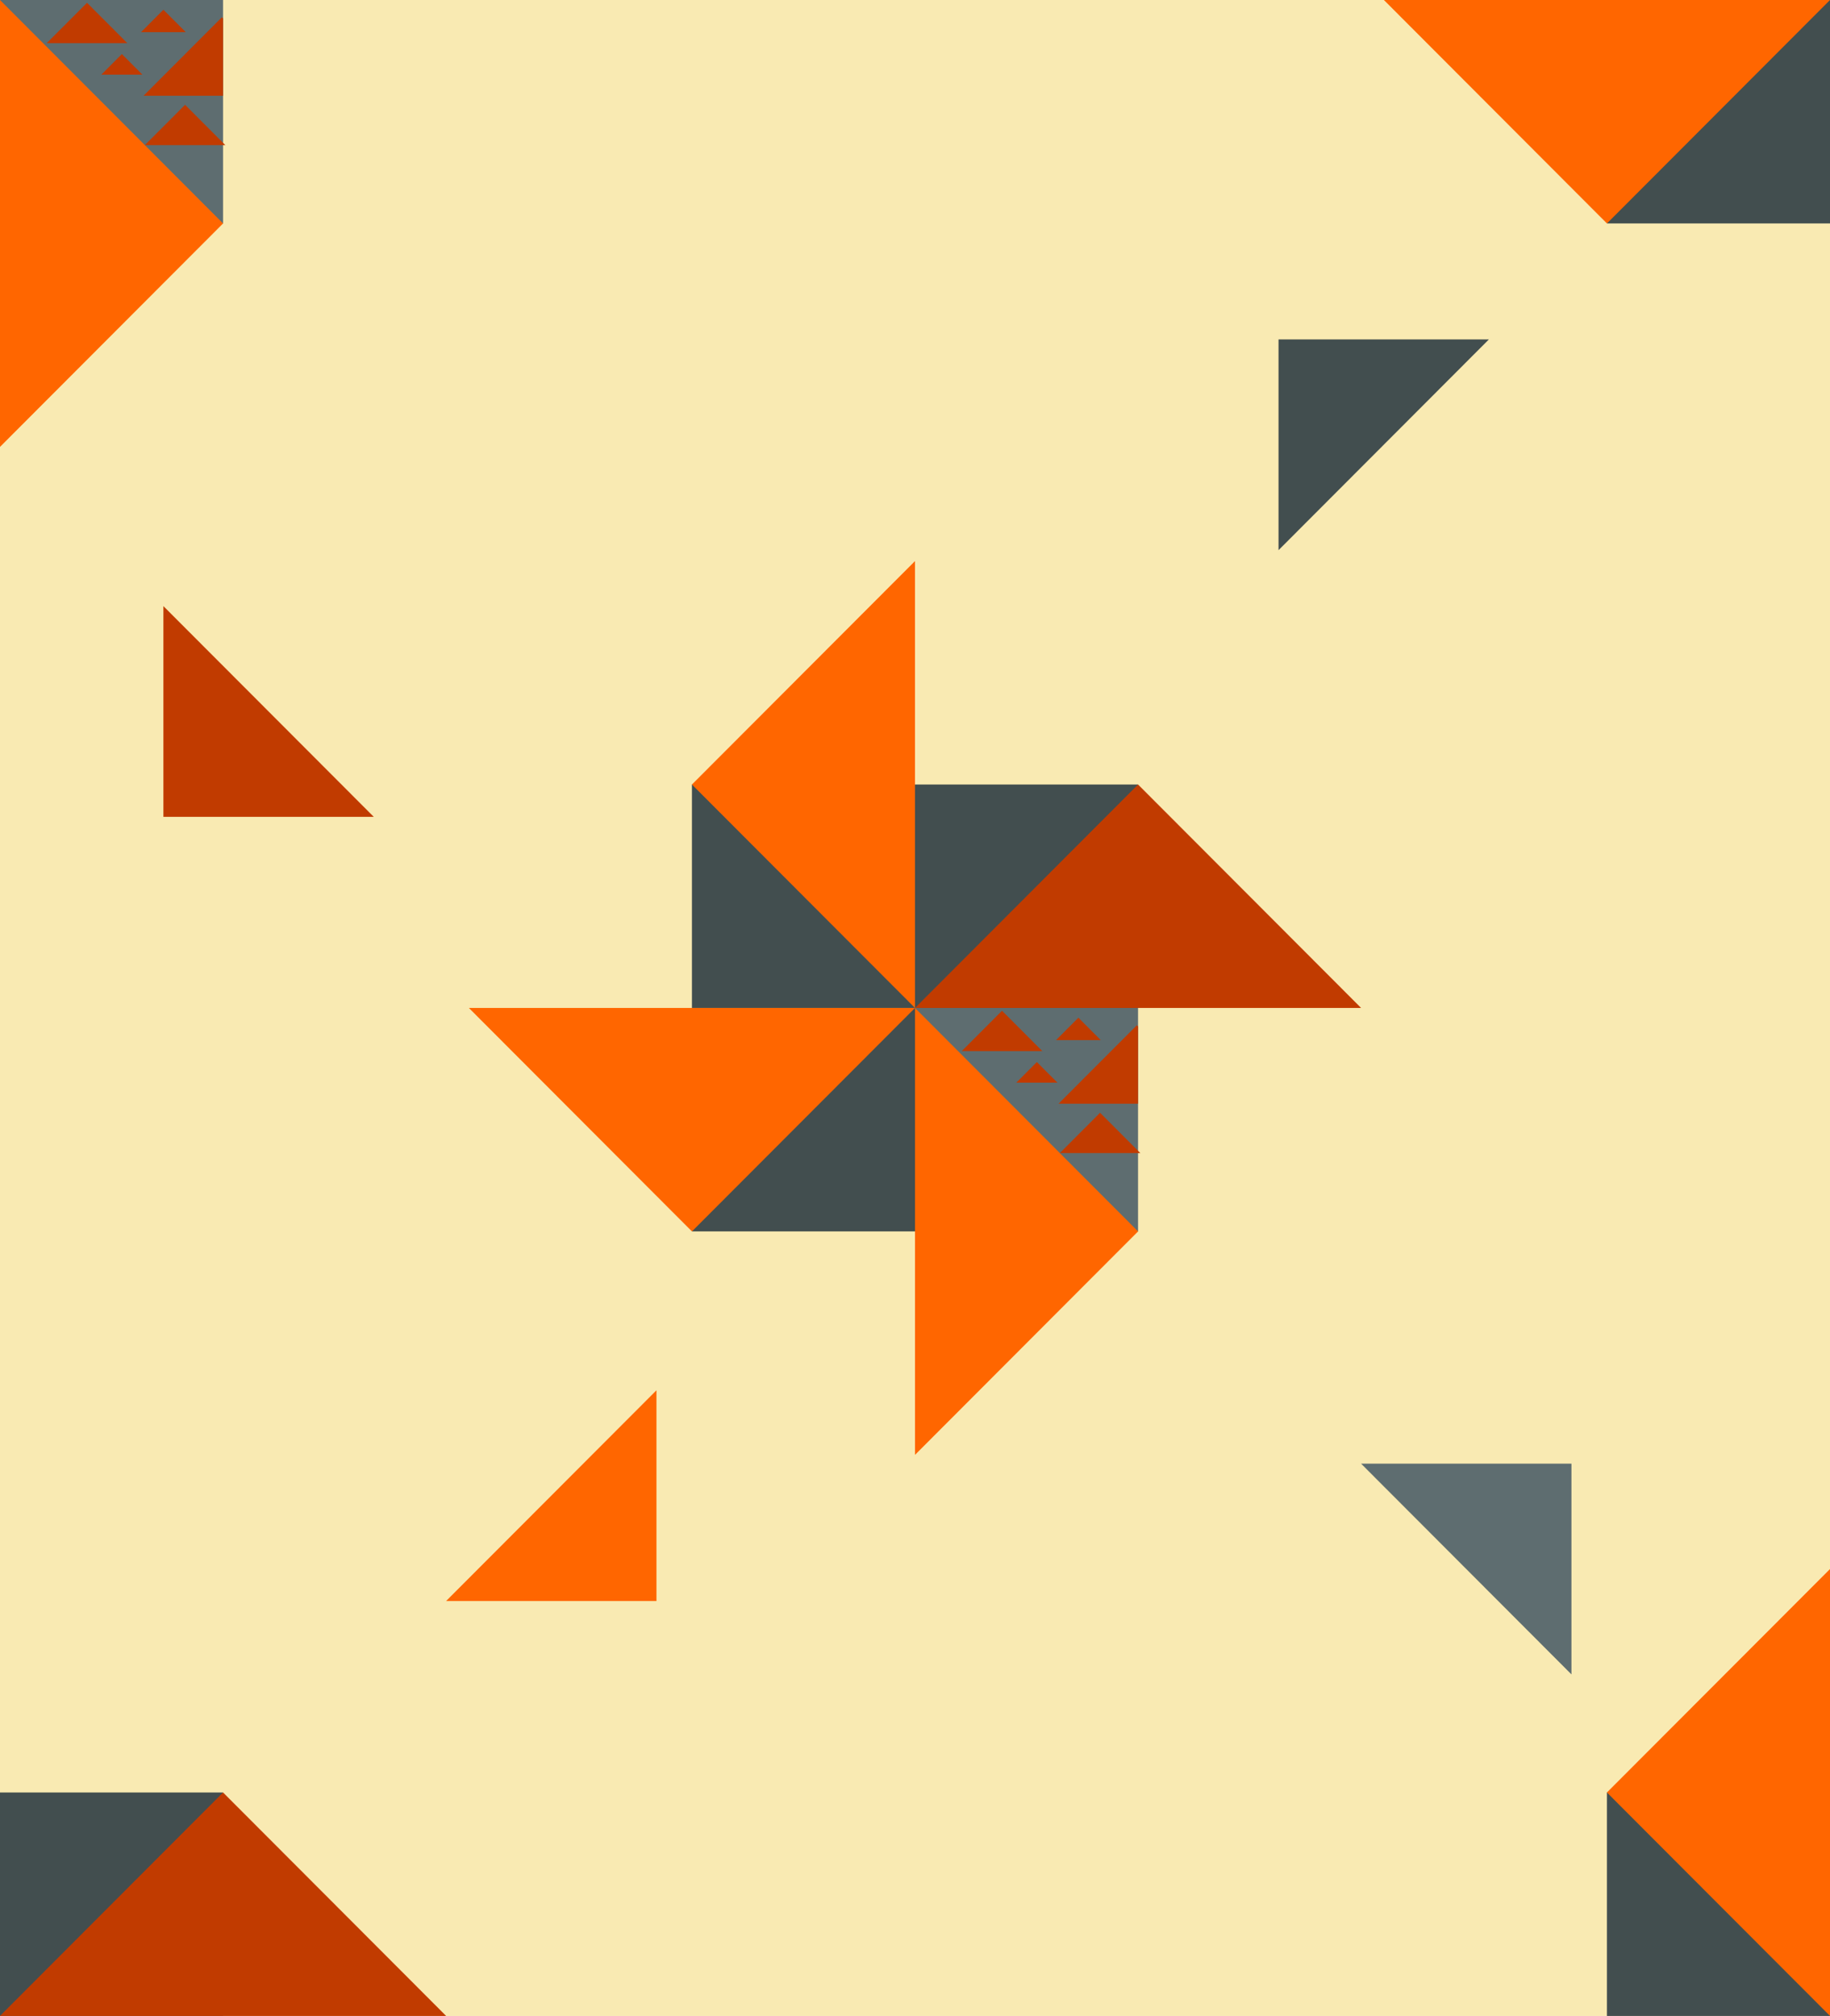 <?xml version="1.0" encoding="utf-8"?>
<!-- Generator: Adobe Illustrator 22.1.0, SVG Export Plug-In . SVG Version: 6.00 Build 0)  -->
<svg version="1.1" id="_x37_" xmlns="http://www.w3.org/2000/svg" xmlns:xlink="http://www.w3.org/1999/xlink" x="0px" y="0px" height="141px" width="128px"
	 viewBox="0 0 128 141" style="enable-background:new 0 0 128 141;" xml:space="preserve">
<style type="text/css">
	.st0{fill:#F9EAB2;}
	.st1{fill:#424E4F;}
	.st2{fill:#5E6D70;}
	.st3{fill:#FF6600;}
	.st4{fill:#C13B00;}
</style>
<g>
	<g>
		<g>
			<g>
				<g>
					<rect class="st0" width="128" height="141"/>
					<g>
						<g>
							<g>
								<g>
									<rect x="48.398" y="54.871" class="st1" width="15.602" height="15.629"/>
									
										<rect x="48.385" y="70.513" transform="matrix(6.123234e-17 -1 1 6.123234e-17 -22.115 134.513)" class="st1" width="15.629" height="15.602"/>
									<rect x="64" y="70.5" class="st2" width="15.601" height="15.629"/>
									
										<rect x="63.986" y="54.885" transform="matrix(-1.836970e-16 1 -1 -1.836970e-16 134.487 -9.115)" class="st1" width="15.629" height="15.602"/>
									<polygon class="st3" points="64,70.5 48.398,54.871 64,39.243 									"/>
									<polygon class="st3" points="64,70.5 48.398,86.129 32.797,70.5 									"/>
									<polygon class="st3" points="64,70.5 79.602,86.129 64,101.757 									"/>
									<polygon class="st4" points="64,70.5 79.602,54.871 95.203,70.5 									"/>
									<polygon class="st4" points="79.601,71.788 79.601,77.197 74.04,77.197 79.521,71.707 									"/>
									<polygon class="st4" points="67.27,73.516 70.087,70.695 72.903,73.516 									"/>
									<polygon class="st4" points="71.085,75.724 72.524,74.282 73.964,75.724 									"/>
									<polygon class="st4" points="73.864,72.75 75.429,71.182 76.995,72.75 									"/>
									<polygon class="st4" points="74.128,80.651 76.945,77.829 79.761,80.651 									"/>
								</g>
							</g>
						</g>
					</g>
				</g>
				<g>
					
						<rect x="112.385" y="0.013" transform="matrix(6.123234e-17 -1 1 6.123234e-17 112.385 128.013)" class="st1" width="15.629" height="15.602"/>
					<polygon class="st3" points="128,0 112.398,15.629 96.797,0 					"/>
				</g>
			</g>
			<g>
				<g>
					<rect x="112.398" y="125.371" class="st1" width="15.602" height="15.629"/>
					<polygon class="st3" points="128,141 112.398,125.371 128,109.743 					"/>
				</g>
			</g>
		</g>
		<g>
			
				<rect x="-0.014" y="125.385" transform="matrix(-1.836970e-16 1 -1 -1.836970e-16 140.987 125.385)" class="st1" width="15.629" height="15.602"/>
			<polygon class="st4" points="0,141 15.602,125.371 31.203,141 			"/>
		</g>
		<g>
			<g>
				<rect class="st2" width="15.601" height="15.629"/>
				<polygon class="st3" points="0,0 15.602,15.629 0,31.257 				"/>
				<polygon class="st4" points="15.601,1.288 15.601,6.697 10.04,6.697 15.521,1.207 				"/>
				<polygon class="st4" points="3.27,3.016 6.087,0.195 8.903,3.016 				"/>
				<polygon class="st4" points="7.085,5.224 8.524,3.782 9.964,5.224 				"/>
				<polygon class="st4" points="9.864,2.25 11.429,0.682 12.995,2.25 				"/>
				<polygon class="st4" points="10.128,10.151 12.945,7.329 15.762,10.151 				"/>
			</g>
		</g>
	</g>
	<polygon class="st3" points="31.203,111.98 45.916,97.241 45.916,111.98 	"/>
	<polygon class="st4" points="11.429,42.394 26.143,57.132 11.429,57.132 	"/>
	<polygon class="st1" points="104.14,23.741 89.427,38.48 89.427,23.741 	"/>
	<polygon class="st2" points="109.916,117.112 95.203,102.373 109.916,102.373 	"/>
</g>
</svg>
